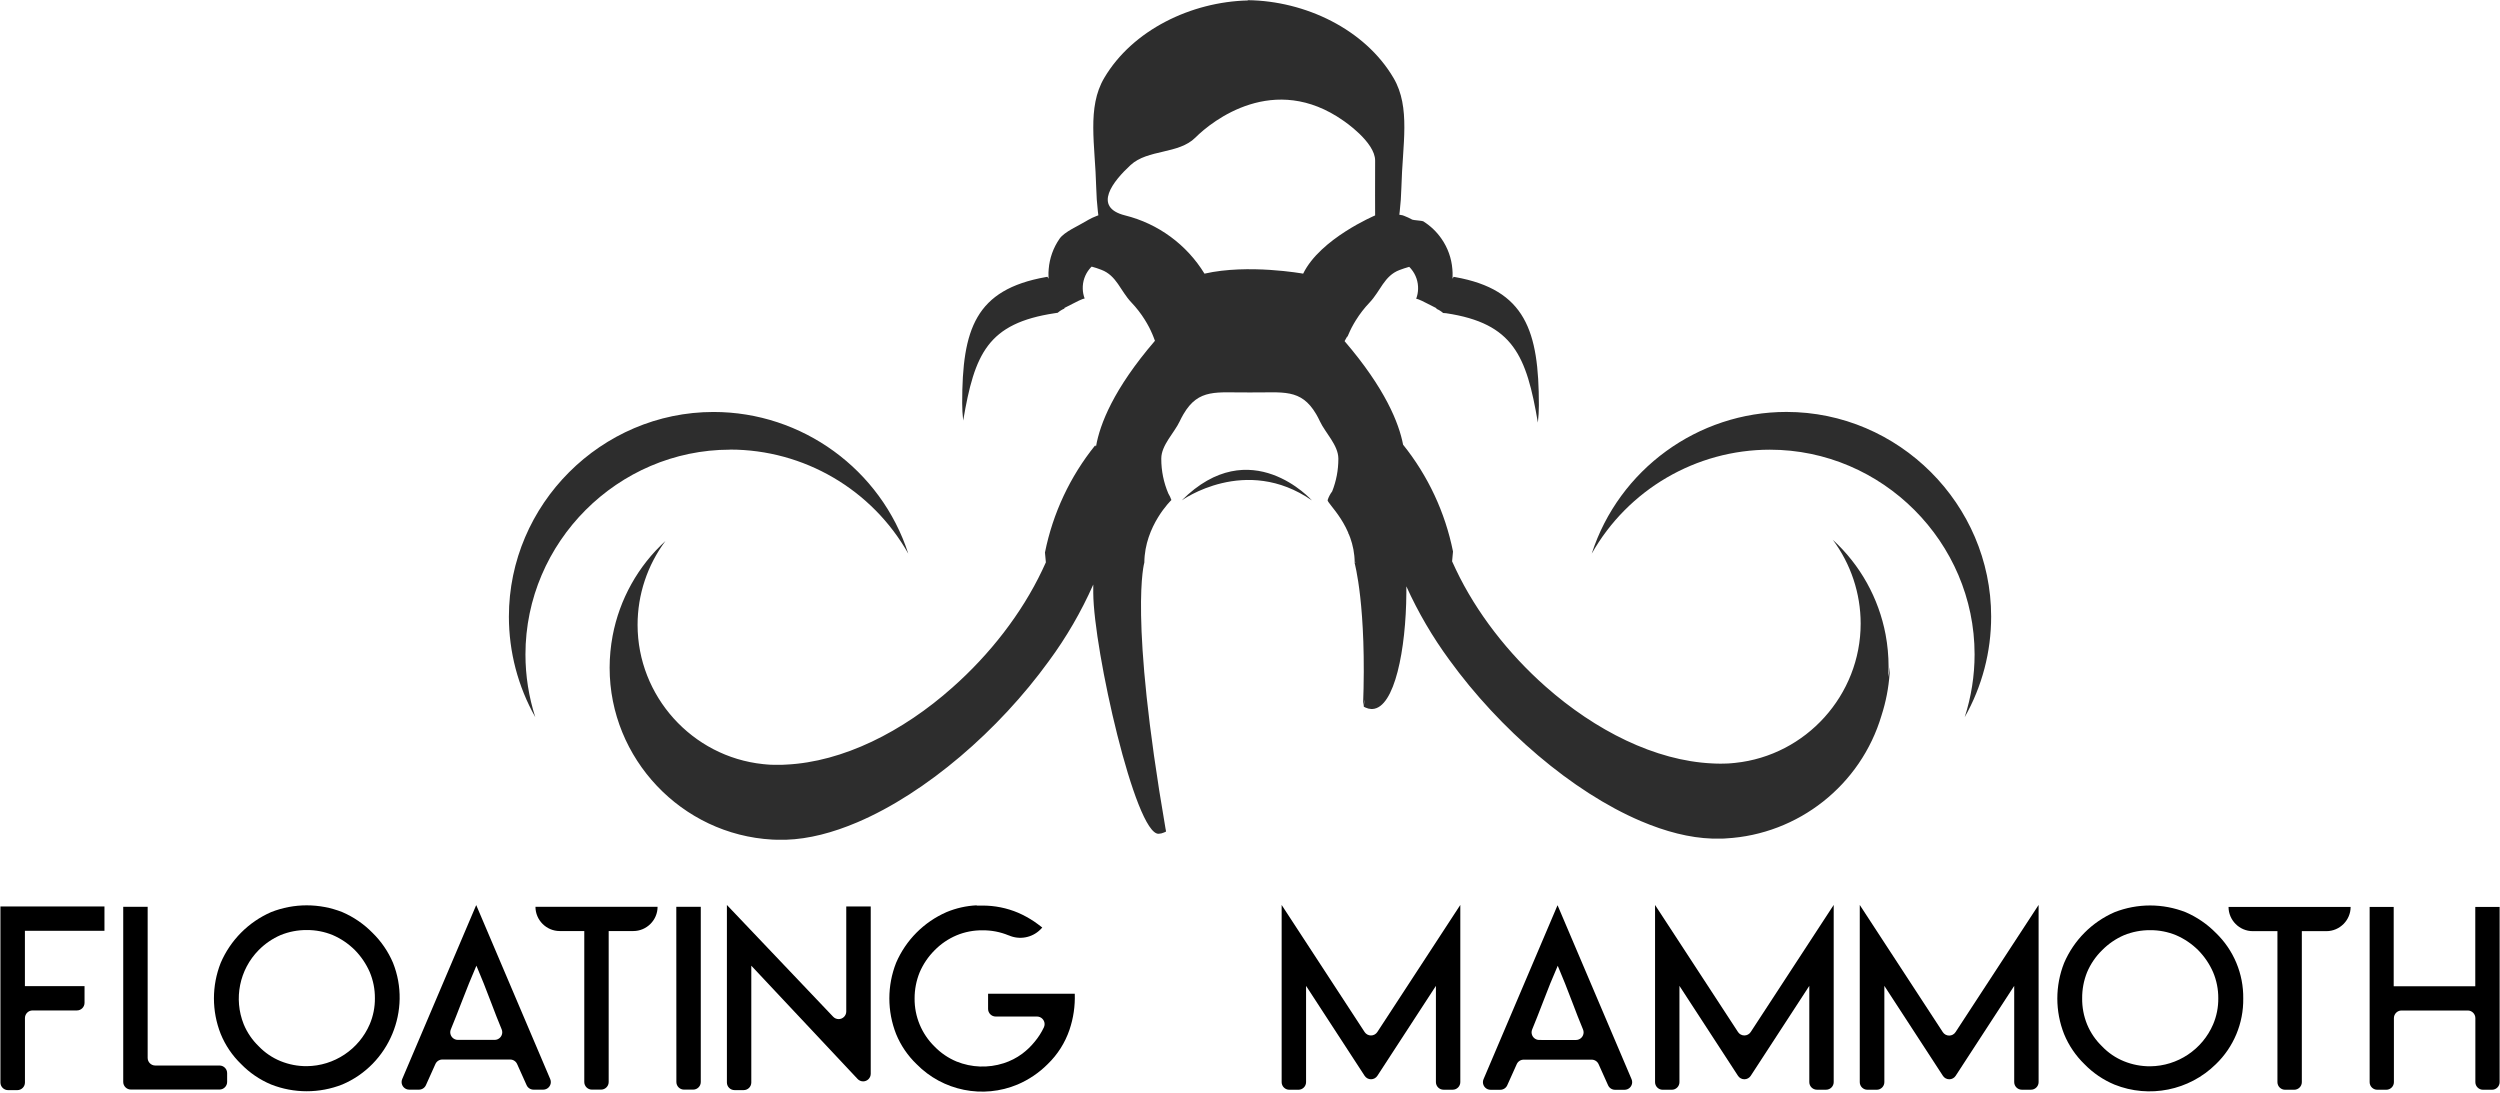 <?xml version="1.0" encoding="UTF-8" standalone="no"?>
<!DOCTYPE svg PUBLIC "-//W3C//DTD SVG 1.1//EN" "http://www.w3.org/Graphics/SVG/1.1/DTD/svg11.dtd">
<svg width="100%" height="100%" viewBox="0 0 1066 466" version="1.1" xmlns="http://www.w3.org/2000/svg" xmlns:xlink="http://www.w3.org/1999/xlink" xml:space="preserve" xmlns:serif="http://www.serif.com/" style="fill-rule:evenodd;clip-rule:evenodd;stroke-linejoin:round;stroke-miterlimit:2;">
    <g transform="matrix(1,0,0,1,-16792,-1502)">
        <g id="Dark" transform="matrix(0.809,0,0,0.809,17325,1734.72)">
            <g transform="matrix(1,0,0,1,-658.61,-287.57)">
                <clipPath id="_clip1">
                    <rect x="0" y="0" width="1317.22" height="575.14"/>
                </clipPath>
                <g clip-path="url(#_clip1)">
                    <g id="Layer_2">
                        <g id="Layer_5">
                            <g id="Layer_2-2">
                                <path d="M384.55,236.87C423.42,236.858 459.402,257.865 478.5,291.72C464.141,247.322 422.527,217.045 375.865,217.045C316.689,217.045 267.995,265.739 267.995,324.915C267.995,343.482 272.788,361.738 281.91,377.91C278.473,367.227 276.722,356.073 276.722,344.85C276.722,285.678 325.378,236.972 384.55,236.91L384.55,236.87Z" style="fill:rgb(45,45,45);fill-rule:nonzero;"/>
                                <path d="M710.29,280.94C710.398,281.143 710.491,281.354 710.57,281.57L710.4,280.71C710.367,280.789 710.331,280.865 710.29,280.94Z" style="fill:rgb(45,45,45);fill-rule:nonzero;"/>
                                <path d="M995,356.72C995.1,354.91 995.18,353.08 995.18,351.23C995.177,345.564 994.651,339.91 993.61,334.34C989.975,315.124 980.203,297.596 965.77,284.4C975.31,297.158 980.468,312.667 980.468,328.598C980.468,366.204 951.724,398.101 914.32,402C913.64,402.09 912.95,402.15 912.26,402.19C911.26,402.3 910.15,402.34 909.08,402.36C908.24,402.36 907.4,402.41 906.56,402.41C905.72,402.41 904.89,402.41 904.05,402.36C903.44,402.36 902.84,402.36 902.2,402.28C872.2,400.88 840.65,384.97 814.42,361.78C794.65,344.31 777.88,322.71 767.13,300.08C766.44,298.65 765.79,297.21 765.13,295.77L765.61,290.58C761.471,269.983 752.448,250.677 739.3,234.29C737.14,222.99 729.93,204.74 708.46,179.71C708.93,178.79 709.46,177.89 709.96,177.02L709.86,177.73C709.879,177.668 709.902,177.608 709.93,177.55C710.07,177.18 710.23,176.8 710.39,176.44C710.55,176.08 710.39,176.44 710.39,176.44C710.65,175.77 710.96,175.09 711.28,174.44C711.43,174.1 711.59,173.77 711.76,173.44C711.93,173.11 712.02,172.89 712.16,172.63L712.25,172.46C712.93,171.15 713.67,169.89 714.44,168.65C714.398,168.615 714.361,168.574 714.33,168.53C714.01,168.24 713.69,167.92 713.33,167.6C713.64,167.91 713.97,168.22 714.33,168.52L714.45,168.64C716.502,165.338 718.888,162.255 721.57,159.44C727.42,153.3 729.31,145.28 737.41,142.23C739.05,141.603 740.717,141.053 742.41,140.58L742.55,140.58L743.09,141.13C743.27,141.33 743.44,141.53 743.61,141.74C746.043,144.686 747.319,148.421 747.2,152.24C747.159,153.988 746.821,155.716 746.2,157.35C746.57,157.44 746.94,157.54 747.3,157.65C748.75,158.06 755.48,161.74 756.85,162.33C756.856,162.373 756.856,162.417 756.85,162.46L756.91,162.69C758.187,163.226 759.369,163.966 760.41,164.88L762,165C797.46,170.33 804.35,187.42 810.34,222.65C810.693,219.593 810.87,216.518 810.87,213.44C810.87,174.44 803.87,152.58 766.78,145.96C766.5,145.9 766.23,145.86 765.95,145.82L765.32,146.82C765.32,146.47 765.37,146.11 765.38,145.75L765.38,145.47C765.424,144.226 765.387,142.98 765.27,141.74C764.815,135.993 762.837,130.469 759.54,125.74C756.976,122.033 753.677,118.891 749.85,116.51L749.8,116.51C749.35,116.23 744.63,115.95 744.16,115.68C742.775,114.915 741.338,114.246 739.86,113.68C739.59,113.57 739.32,113.48 739.06,113.39L737.75,113.15C737.643,113.117 737.532,113.1 737.42,113.1L737.31,113.1C737.38,112.56 737.44,112.01 737.51,111.47C737.99,107.32 738.29,103.08 738.4,98.78C738.95,76.12 743.4,56.58 734.27,41.02C719.14,15.26 687.62,0.36 657.46,0L657.46,0.15C627.78,0.84 596.72,15.64 581.77,41C572.57,56.59 577.01,76.16 577.56,98.88C577.667,103.06 577.95,107.16 578.41,111.18L578.68,113.4C578.42,113.49 578.15,113.58 577.88,113.69C576.307,114.28 574.782,114.992 573.32,115.82C572.93,116.03 572.56,116.26 572.19,116.49C568.34,118.87 560.79,122.03 558.24,125.72C554.947,130.452 552.97,135.974 552.51,141.72C552.393,142.96 552.356,144.206 552.4,145.45L552.4,145.73L552.46,146.8L551.83,145.8C551.55,145.8 551.28,145.88 551,145.94C513.86,152.56 506.91,173.33 506.91,212.35C506.909,215.431 507.086,218.509 507.44,221.57C513.44,186.33 520.32,170.31 555.78,164.98L557.25,164.76C558.293,163.848 559.474,163.109 560.75,162.57L560.81,162.34L560.81,162.21C562.18,161.62 568.91,157.94 570.36,157.53C570.72,157.42 571.1,157.32 571.46,157.23C570.839,155.596 570.501,153.868 570.46,152.12C570.341,148.301 571.617,144.566 574.05,141.62C574.23,141.41 574.39,141.21 574.57,141.01L575.11,140.46L575.26,140.46C576.97,140.93 578.63,141.46 580.26,142.11C588.35,145.16 590.26,153.18 596.09,159.32C598.775,162.135 601.164,165.218 603.22,168.52L603.33,168.4L603.21,168.52C603.99,169.76 604.72,171.02 605.4,172.33L605.49,172.5C605.63,172.76 605.77,173.04 605.89,173.31C606.01,173.58 606.22,173.97 606.37,174.31C606.69,174.97 607,175.65 607.26,176.31C607.42,176.67 607.58,177.05 607.71,177.42C607.738,177.478 607.761,177.538 607.78,177.6C608.03,178.24 608.28,178.88 608.51,179.53C586.51,205.12 579.51,223.63 577.51,234.88L577.42,235.21L577.02,234.62C563.78,251.046 554.695,270.426 550.54,291.11L551.02,296.3C550.38,297.75 549.74,299.18 549.02,300.61C538.26,323.24 521.49,344.84 501.72,362.31C475.57,385.6 444,401.51 414,402.91L412.15,403L407.12,403C406.05,403 405,402.93 403.95,402.83C403.26,402.78 402.57,402.72 401.89,402.64C364.518,398.7 335.82,366.816 335.82,329.237C335.82,313.316 340.971,297.814 350.5,285.06C336.072,298.259 326.304,315.786 322.67,335C321.625,340.573 321.096,346.23 321.09,351.9C321.098,399.781 359.029,439.827 406.84,442.43C407.6,442.43 408.37,442.49 409.13,442.51C409.89,442.53 410.87,442.51 411.75,442.51L414.13,442.51C425.98,442.13 438.68,438.84 451.65,433.31C487.99,417.84 526.22,384.75 552.56,348.39C561.826,335.824 569.687,322.28 576,308L576,312.45C576.19,342.45 598.14,439.75 610.43,439.37C611.439,439.327 612.431,439.089 613.35,438.67C613.142,436.651 612.808,434.647 612.35,432.67C612.808,434.647 613.142,436.651 613.35,438.67C613.691,438.531 614.025,438.374 614.35,438.2C614.35,437.86 614.22,437.3 614.07,436.56C594.62,323.77 602.92,296.4 602.92,296.4C603.07,276.97 617.18,263.46 617.18,263.46C616.778,262.258 616.238,261.107 615.57,260.03C613.11,254.264 611.845,248.059 611.85,241.79L611.85,241.56C611.85,234.56 618.76,227.96 621.54,222.01C622.11,220.8 622.72,219.61 623.39,218.47C623.441,218.37 623.497,218.273 623.56,218.18C631.56,204.48 641.11,206.92 658.11,206.75L658.93,206.75C675.93,206.92 685.43,204.48 693.48,218.18C694.21,219.42 694.87,220.69 695.48,222.01C698.26,227.96 705.14,234.58 705.18,241.56L705.18,241.79C705.185,247.651 704.078,253.461 701.92,258.91C700.871,260.284 700.063,261.826 699.53,263.47C698.997,265.114 713.64,276.98 713.79,296.41L713.69,296.41C713.69,296.41 720.24,319.41 718.18,372.41C718.18,372.41 718.49,370.99 718.96,368.57C718.86,369.88 718.74,371.17 718.6,372.41C718.93,372.59 719.25,372.75 719.6,372.89C720.518,373.314 721.51,373.555 722.52,373.6C722.726,373.615 722.934,373.615 723.14,373.6C734.9,373 740.83,342 741.02,312.53L741.02,308.95C747.218,322.648 754.829,335.662 763.73,347.78C790.07,384.14 828.3,417.23 864.65,432.7C877.65,438.22 890.31,441.52 902.16,441.9L907.17,441.9C908.03,441.9 908.7,441.9 909.45,441.81C947.634,439.717 980.576,413.692 991.45,377.03C993.779,369.85 995.216,362.411 995.73,354.88C996.244,347.349 995.44,355.51 995,356.72ZM634.62,144.14C625.251,128.824 610.221,117.794 592.8,113.45C575.379,109.106 586.52,95.34 595.66,86.91C604.8,78.48 620.96,81.29 629.86,72.39C638.76,63.49 671.32,37.87 707.79,63.49C707.79,63.49 724.64,74.73 724.56,84.57C724.48,94.41 724.56,113.45 724.56,113.45C724.56,113.45 695.62,125.66 686.63,144.14C686.63,144.14 657.63,138.88 634.62,144.14ZM714.31,295.94C714.22,296.09 714.15,296.24 714.06,296.39L713.74,296.39L714.31,295.94ZM719.6,364.94L719.6,366.16C719.59,365.75 719.59,365.34 719.6,364.94Z" style="fill:rgb(45,45,45);fill-rule:nonzero;"/>
                                <path d="M1049.25,324.84C1049.22,265.682 1000.53,217.022 941.37,217.022C894.698,217.022 853.076,247.31 838.72,291.72C857.834,257.905 893.791,236.926 932.635,236.926C991.816,236.926 1040.52,285.625 1040.52,344.806C1040.52,356.044 1038.76,367.214 1035.31,377.91C1044.47,361.727 1049.28,343.438 1049.25,324.84Z" style="fill:rgb(45,45,45);fill-rule:nonzero;"/>
                                <path d="M683.7,142.34C683.711,142.308 683.711,142.272 683.7,142.24L683.61,142.24C683.643,142.271 683.673,142.304 683.7,142.34Z" style="fill:rgb(45,45,45);fill-rule:nonzero;"/>
                                <path d="M622.61,263.67C622.61,263.67 656.23,239.39 691.25,263.67C691.25,263.67 658.92,227.37 622.61,263.67Z" style="fill:rgb(45,45,45);fill-rule:nonzero;"/>
                                <path d="M54.83,477.66L54.83,490.5L12.9,490.5L12.9,519.66L44.33,519.66L44.33,528.48C44.33,530.674 42.524,532.48 40.33,532.48L16.92,532.48C14.726,532.48 12.92,534.286 12.92,536.48L12.92,570.48C12.92,572.674 11.114,574.48 8.92,574.48L4,574.48C1.806,574.48 0,572.674 0,570.48L0,477.66L54.83,477.66Z" style="fill:black;fill-rule:nonzero;"/>
                                <path d="M77.6,477.86L77.6,557.51C77.6,559.704 79.406,561.51 81.6,561.51L115.49,561.51C117.684,561.51 119.49,563.316 119.49,565.51L119.49,570.17C119.49,572.364 117.684,574.17 115.49,574.17L68.72,574.17C66.526,574.17 64.72,572.364 64.72,570.17L64.72,477.86L77.6,477.86Z" style="fill:black;fill-rule:nonzero;"/>
                                <path d="M180.19,480.65C186.139,483.212 191.532,486.908 196.07,491.53C200.686,496.039 204.367,501.415 206.9,507.35C216.88,532.283 204.914,561.025 180.19,571.51C168.138,576.255 154.722,576.255 142.67,571.51C136.727,569.03 131.348,565.369 126.86,560.75C122.209,556.262 118.544,550.853 116.1,544.87C111.342,532.841 111.342,519.439 116.1,507.41C121.231,495.441 130.738,485.866 142.67,480.65C154.72,475.892 168.14,475.892 180.19,480.65ZM147.66,492.76C143.344,494.636 139.426,497.321 136.12,500.67C125.969,510.947 122.858,526.337 128.22,539.75C130.024,544.121 132.714,548.07 136.12,551.35C139.37,554.751 143.303,557.426 147.66,559.2C152.045,560.981 156.737,561.882 161.47,561.85C175.908,561.718 188.964,553.022 194.65,539.75C196.494,535.403 197.42,530.722 197.37,526C197.401,521.283 196.476,516.609 194.65,512.26C192.763,507.949 190.106,504.018 186.81,500.66C183.45,497.316 179.491,494.633 175.14,492.75C170.804,490.971 166.157,490.07 161.47,490.1C156.737,490.071 152.044,490.975 147.66,492.76Z" style="fill:black;fill-rule:nonzero;"/>
                                <path d="M286.14,574.23L281,574.23C279.418,574.237 277.975,573.305 277.33,571.86L272.33,560.73C271.69,559.285 270.251,558.349 268.67,558.35L232.93,558.35C231.346,558.345 229.902,559.282 229.26,560.73L224.26,571.86C223.617,573.301 222.178,574.233 220.6,574.23L215.47,574.23C215.46,574.23 215.45,574.23 215.44,574.23C213.246,574.23 211.44,572.424 211.44,570.23C211.44,569.683 211.553,569.142 211.77,568.64L250.77,476.95L289.77,568.64C289.987,569.142 290.1,569.683 290.1,570.23C290.1,572.409 288.319,574.208 286.14,574.23ZM241.11,548L260.48,548C260.486,548 260.492,548 260.498,548C262.693,548 264.498,546.194 264.498,544C264.498,543.471 264.394,542.948 264.19,542.46C262.35,538.027 260.513,533.36 258.68,528.46C256.067,521.5 253.463,514.973 250.87,508.88C248.243,514.98 245.597,521.507 242.93,528.46C241.07,533.333 239.223,538 237.39,542.46C237.186,542.948 237.082,543.471 237.082,544C237.082,546.194 238.887,548 241.082,548C241.091,548 241.101,548 241.11,548Z" style="fill:black;fill-rule:nonzero;"/>
                                <path d="M282,477.86L346.36,477.86C346.36,484.865 340.595,490.63 333.59,490.63L320.59,490.63L320.59,570.21C320.59,572.404 318.784,574.21 316.59,574.21L311.73,574.21C309.536,574.21 307.73,572.404 307.73,570.21L307.73,490.63L294.73,490.63C287.74,490.608 282,484.85 282,477.86Z" style="fill:black;fill-rule:nonzero;"/>
                                <path d="M356.23,477.86L369.13,477.86L369.13,570.21C369.13,572.404 367.324,574.21 365.13,574.21L360.27,574.21C358.076,574.21 356.27,572.404 356.27,570.21L356.23,477.86Z" style="fill:black;fill-rule:nonzero;"/>
                                <path d="M438.88,535.77C439.636,536.584 440.699,537.047 441.81,537.047C444.005,537.047 445.81,535.242 445.81,533.047C445.81,533.031 445.81,533.016 445.81,533L445.81,477.66L458.71,477.66L458.71,565.83C458.71,565.843 458.71,565.856 458.71,565.869C458.71,568.063 456.905,569.869 454.71,569.869C453.589,569.869 452.517,569.397 451.76,568.57L395.76,508.9L395.76,570.47C395.76,572.664 393.954,574.47 391.76,574.47L386.9,574.47C384.706,574.47 382.9,572.664 382.9,570.47L382.9,476.89L438.88,535.77Z" style="fill:black;fill-rule:nonzero;"/>
                                <path d="M514.58,477.21L517.49,477.21C523.992,477.172 530.434,478.462 536.42,481C539.359,482.282 542.177,483.825 544.84,485.61C546.047,486.43 547.473,487.487 549.12,488.78L548.12,489.84C543.735,494.197 537.086,495.417 531.44,492.9L531.35,492.9C527.015,491.103 522.362,490.202 517.67,490.25C512.957,490.182 508.28,491.084 503.93,492.9C499.577,494.741 495.634,497.43 492.33,500.81C489.002,504.142 486.341,508.08 484.49,512.41C482.72,516.774 481.816,521.441 481.83,526.15C481.737,535.669 485.531,544.827 492.33,551.49C495.616,554.89 499.564,557.582 503.93,559.4C511.843,562.6 520.634,562.923 528.76,560.31C532.274,559.196 535.579,557.506 538.54,555.31C540.98,553.487 543.183,551.367 545.1,549C547.036,546.69 548.669,544.143 549.96,541.42C550.219,540.88 550.353,540.289 550.353,539.69C550.353,537.496 548.548,535.69 546.353,535.69C546.346,535.69 546.338,535.69 546.33,535.69L524.56,535.69C522.366,535.69 520.56,533.884 520.56,531.69L520.56,523.69L566.25,523.69C566.478,530.14 565.533,536.578 563.46,542.69C561.127,549.533 557.198,555.724 552,560.75C547.446,565.321 542.054,568.975 536.12,571.51C517.874,579.18 496.68,574.9 482.84,560.75C478.197,556.285 474.535,550.9 472.09,544.94C467.332,532.866 467.332,519.424 472.09,507.35C477.24,495.407 486.742,485.858 498.66,480.65C503.685,478.557 509.034,477.349 514.47,477.08L514.58,477.21Z" style="fill:black;fill-rule:nonzero;"/>
                                <path d="M725.71,543.87L769.46,476.87L769.46,570.26C769.46,572.454 767.654,574.26 765.46,574.26L760.6,574.26C758.406,574.26 756.6,572.454 756.6,570.26L756.6,519.53L725.75,566.92C725.015,568.064 723.745,568.757 722.385,568.757C721.025,568.757 719.755,568.064 719.02,566.92L688.16,519.53L688.16,570.28C688.16,572.474 686.354,574.28 684.16,574.28L679.29,574.28C677.096,574.28 675.29,572.474 675.29,570.28L675.29,476.89L719.04,543.89C719.781,545.002 721.032,545.671 722.368,545.671C723.713,545.671 724.971,544.993 725.71,543.87Z" style="fill:black;fill-rule:nonzero;"/>
                                <path d="M856.08,574.3L851,574.3C849.419,574.301 847.98,573.365 847.34,571.92L842.34,560.79C841.695,559.345 840.252,558.413 838.67,558.42L802.87,558.42C801.288,558.413 799.845,559.345 799.2,560.79L794.2,571.92C793.558,573.368 792.114,574.305 790.53,574.3L785.41,574.3C785.399,574.3 785.387,574.3 785.376,574.3C783.182,574.3 781.376,572.494 781.376,570.3C781.376,569.749 781.49,569.205 781.71,568.7L820.71,477.02L859.71,568.7C859.93,569.205 860.044,569.749 860.044,570.3C860.044,572.481 858.261,574.28 856.08,574.3ZM820.71,548.05L830.42,548.05C830.428,548.05 830.435,548.05 830.443,548.05C832.637,548.05 834.443,546.244 834.443,544.05C834.443,543.518 834.336,542.991 834.13,542.5C832.29,538.073 830.453,533.407 828.62,528.5C826,521.54 823.397,515.017 820.81,508.93C818.143,515.017 815.497,521.54 812.87,528.5C811.01,533.38 809.163,538.047 807.33,542.5C807.126,542.988 807.022,543.511 807.022,544.04C807.022,546.234 808.827,548.04 811.022,548.04C811.028,548.04 811.034,548.04 811.04,548.04L820.71,548.05Z" style="fill:black;fill-rule:nonzero;"/>
                                <path d="M922.51,543.87L966.26,476.87L966.26,570.26C966.26,572.454 964.454,574.26 962.26,574.26L957.4,574.26C955.206,574.26 953.4,572.454 953.4,570.26L953.4,519.53L922.54,566.92C921.805,568.064 920.535,568.757 919.175,568.757C917.815,568.757 916.545,568.064 915.81,566.92L884.96,519.53L884.96,570.28C884.96,572.474 883.154,574.28 880.96,574.28L876.1,574.28C873.906,574.28 872.1,572.474 872.1,570.28L872.1,476.89L915.85,543.89C916.592,544.998 917.84,545.664 919.173,545.664C920.515,545.664 921.77,544.989 922.51,543.87Z" style="fill:black;fill-rule:nonzero;"/>
                                <path d="M1030.5,543.87L1074.26,476.87L1074.26,570.26C1074.26,572.454 1072.45,574.26 1070.26,574.26L1065.4,574.26C1063.21,574.26 1061.4,572.454 1061.4,570.26L1061.4,519.53L1030.55,566.92C1029.82,568.068 1028.54,568.765 1027.18,568.765C1025.82,568.765 1024.54,568.068 1023.81,566.92L992.96,519.53L992.96,570.28C992.96,572.474 991.154,574.28 988.96,574.28L984,574.28C981.806,574.28 980,572.474 980,570.28L980,476.89L1023.75,543.89C1024.49,545.037 1025.76,545.733 1027.12,545.733C1028.49,545.733 1029.77,545.029 1030.5,543.87Z" style="fill:black;fill-rule:nonzero;"/>
                                <path d="M1151.79,480.71C1157.73,483.285 1163.13,486.983 1167.67,491.6C1177.07,500.635 1182.3,513.177 1182.12,526.21C1182.3,539.243 1177.06,551.782 1167.67,560.82C1153.62,574.683 1132.58,578.916 1114.26,571.57C1108.32,569.093 1102.94,565.436 1098.45,560.82C1093.81,556.327 1090.14,550.92 1087.69,544.94C1082.94,532.908 1082.94,519.512 1087.69,507.48C1092.82,495.505 1102.32,485.926 1114.26,480.71C1126.32,475.965 1139.73,475.965 1151.79,480.71ZM1119.25,492.83C1114.93,494.7 1111.02,497.386 1107.72,500.74C1104.34,504.041 1101.65,507.985 1099.81,512.34C1098.06,516.706 1097.18,521.375 1097.22,526.08C1097.16,530.787 1098.04,535.458 1099.81,539.82C1101.61,544.193 1104.31,548.143 1107.72,551.42C1110.96,554.82 1114.89,557.492 1119.25,559.26C1123.63,561.043 1128.33,561.947 1133.06,561.92C1147.5,561.788 1160.55,553.092 1166.24,539.82C1168.09,535.478 1169.01,530.799 1168.96,526.08C1169,521.363 1168.07,516.688 1166.24,512.34C1164.36,508.027 1161.7,504.095 1158.4,500.74C1155.04,497.393 1151.08,494.709 1146.73,492.83C1142.39,491.046 1137.75,490.142 1133.06,490.17C1128.33,490.143 1123.63,491.047 1119.25,492.83Z" style="fill:black;fill-rule:nonzero;"/>
                                <path d="M1217.07,477.92L1238.72,477.92C1238.72,484.907 1232.99,490.663 1226,490.69L1213,490.69L1213,570.28C1213,572.474 1211.19,574.28 1209,574.28L1204.14,574.28C1201.95,574.28 1200.14,572.474 1200.14,570.28L1200.14,490.69L1187.14,490.69C1180.13,490.69 1174.37,484.925 1174.37,477.92L1217.08,477.92L1217.07,477.92Z" style="fill:black;fill-rule:nonzero;"/>
                                <path d="M1261.42,477.92L1261.42,519.73L1304.42,519.73L1304.42,477.92L1317.25,477.92L1317.25,570.28C1317.25,572.474 1315.44,574.28 1313.25,574.28L1308.46,574.28C1306.27,574.28 1304.46,572.474 1304.46,570.28L1304.46,536.51C1304.46,534.316 1302.65,532.51 1300.46,532.51L1265.53,532.51C1263.34,532.51 1261.53,534.316 1261.53,536.51L1261.53,570.28C1261.53,572.474 1259.72,574.28 1257.53,574.28L1252.74,574.28C1250.55,574.28 1248.74,572.474 1248.74,570.28L1248.74,477.92L1261.42,477.92Z" style="fill:black;fill-rule:nonzero;"/>
                            </g>
                        </g>
                    </g>
                </g>
            </g>
        </g>
    </g>
</svg>
